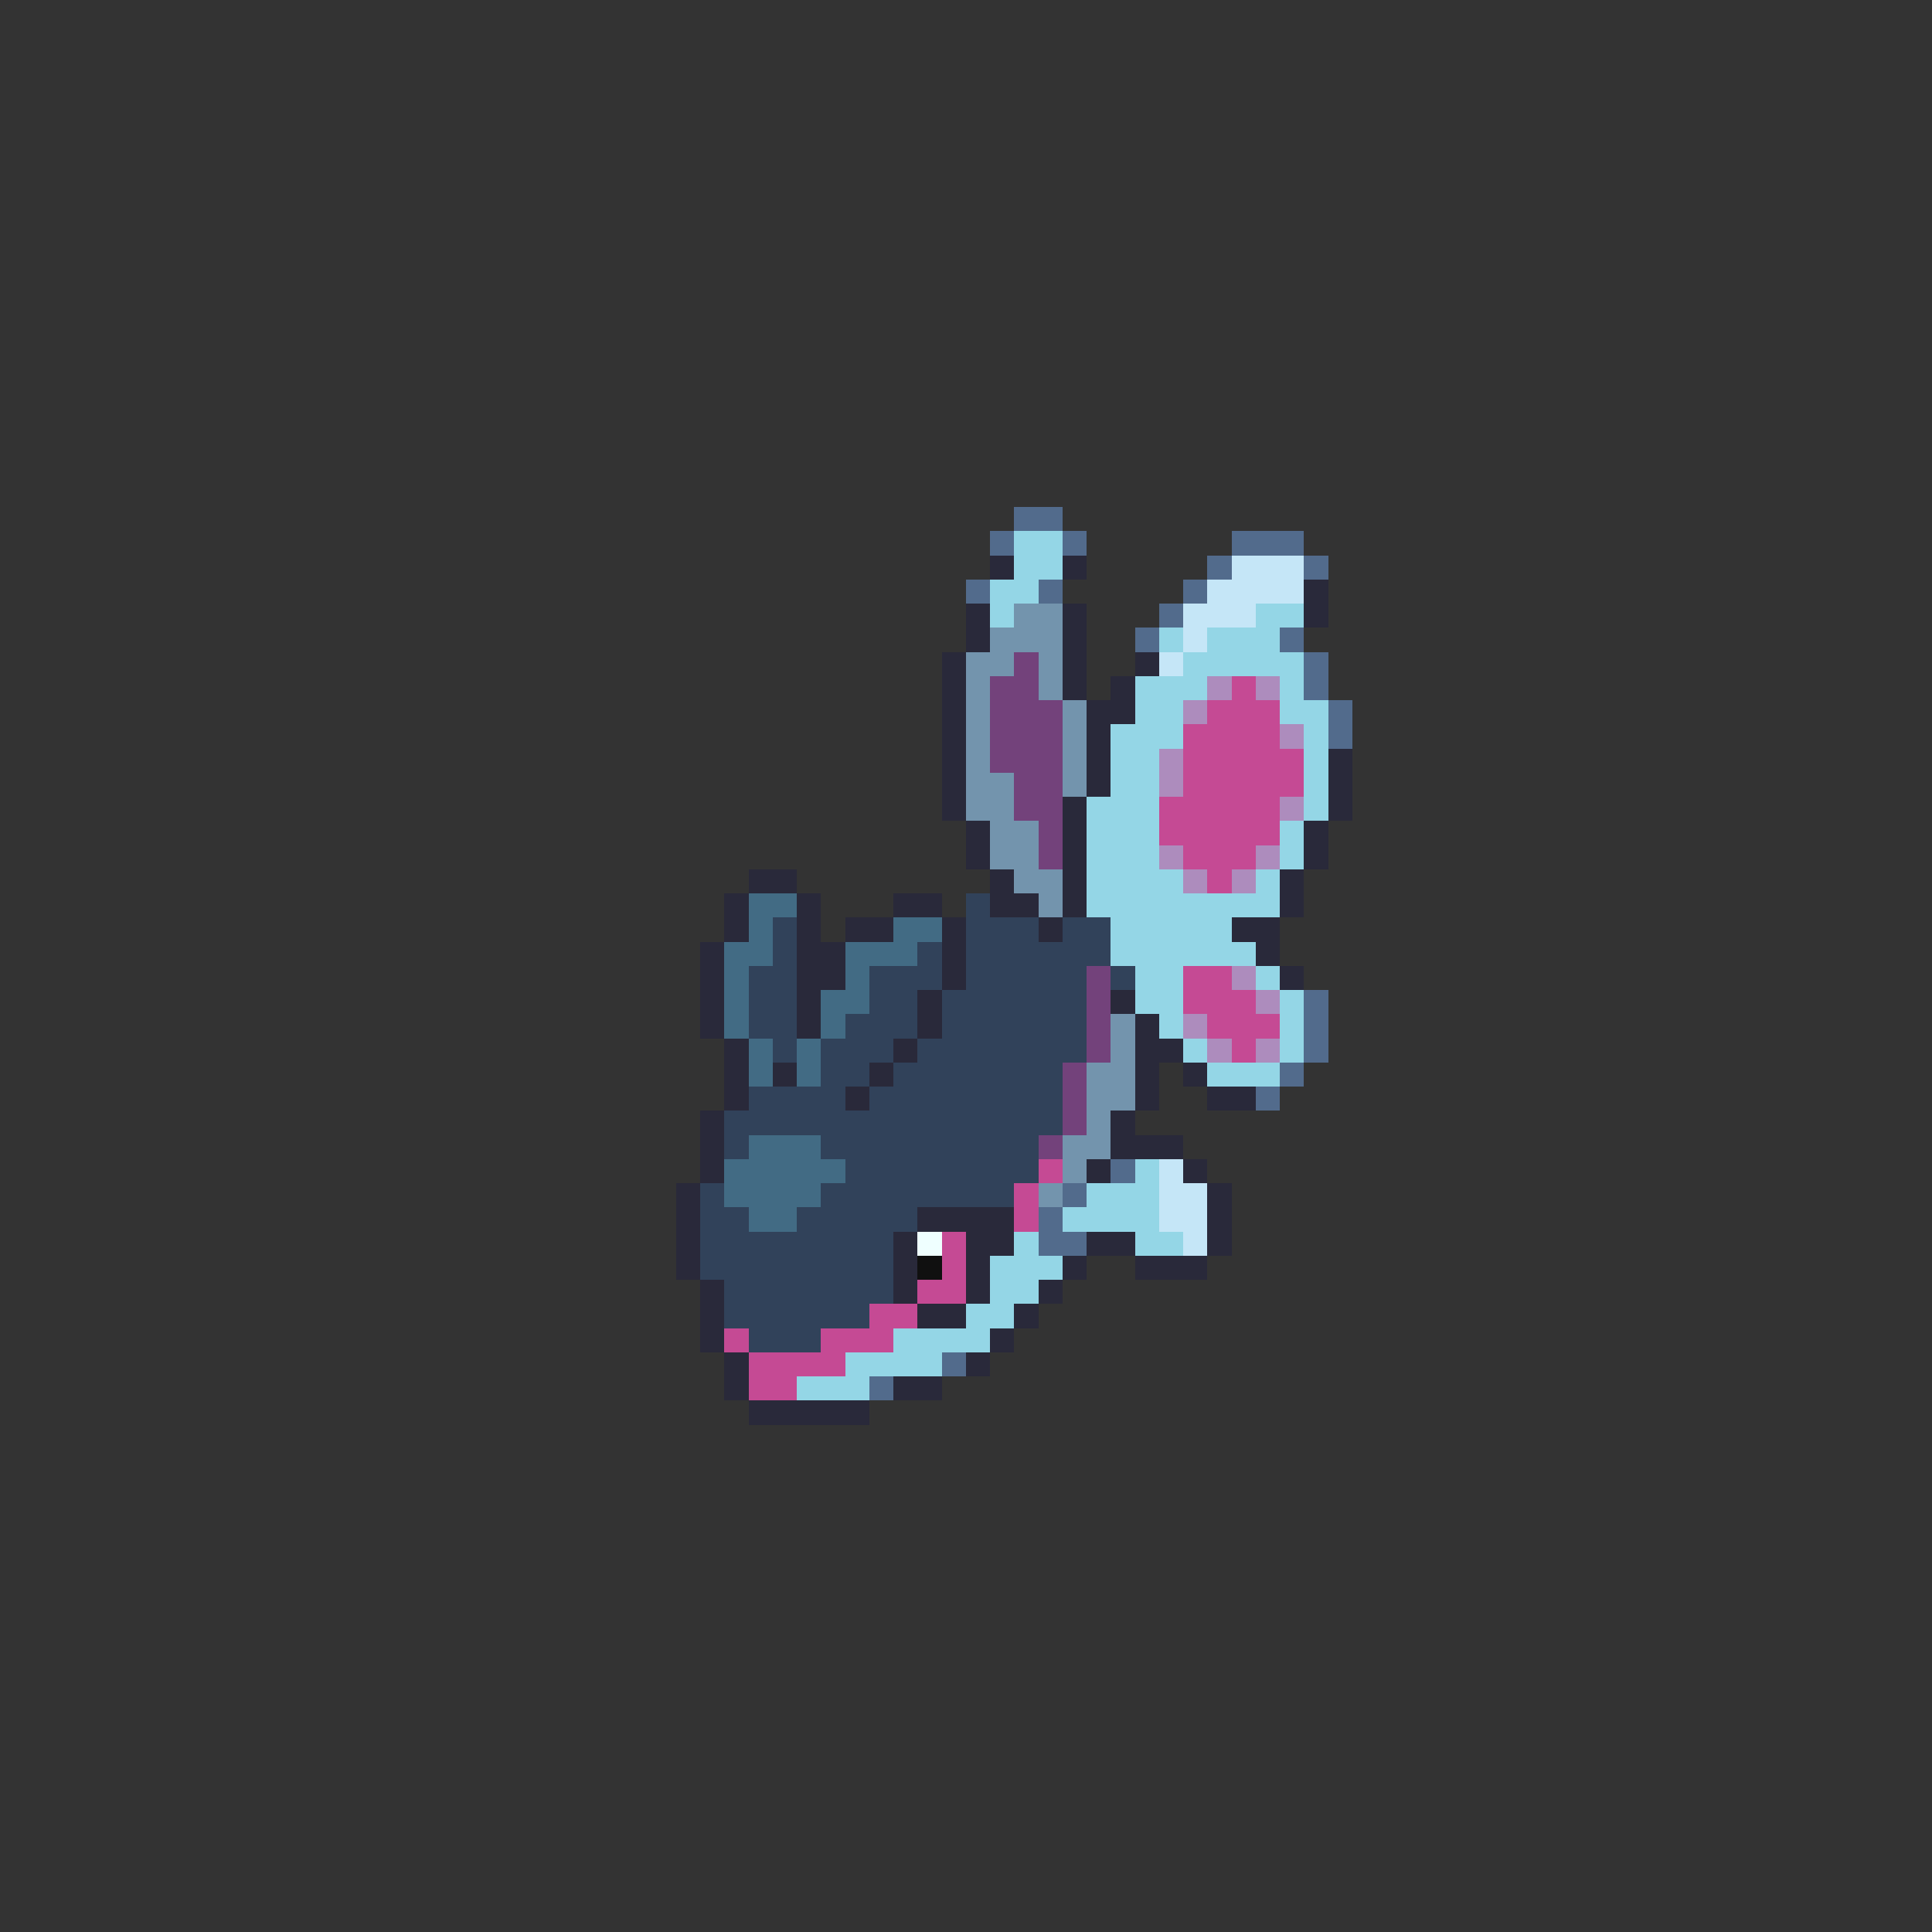<svg xmlns="http://www.w3.org/2000/svg" viewBox="0 -0.5 80 80" shape-rendering="crispEdges">
<rect x="0" y="-0.5" width="80" height="80" fill="#333333" stroke="none"/>
<path stroke="#526b8c" d="M42 21h2M41 22h1M44 22h1M51 22h3M50 23h1M54 23h1M40 24h1M43 24h1M49 24h1M48 25h1M47 26h1M53 26h1M54 27h1M54 28h1M55 29h1M55 30h1M54 41h1M54 42h1M54 43h1M53 44h1M52 45h1M46 48h1M44 49h1M43 50h1M43 51h2M39 56h1M36 57h1" />
<path stroke="#94d6e6" d="M42 22h2M42 23h2M41 24h2M41 25h1M52 25h2M48 26h1M50 26h3M49 27h5M47 28h3M53 28h1M47 29h2M53 29h2M46 30h3M54 30h1M46 31h2M54 31h1M46 32h2M54 32h1M45 33h3M54 33h1M45 34h3M53 34h1M45 35h3M53 35h1M45 36h4M52 36h1M45 37h8M46 38h5M46 39h6M47 40h2M52 40h1M47 41h2M53 41h1M48 42h1M53 42h1M49 43h1M53 43h1M50 44h3M47 48h1M45 49h3M44 50h4M42 51h1M47 51h2M41 52h3M41 53h2M40 54h2M37 55h4M35 56h4M33 57h3" />
<path stroke="#29293a" d="M41 23h1M44 23h1M54 24h1M40 25h1M44 25h1M54 25h1M40 26h1M44 26h1M39 27h1M44 27h1M47 27h1M39 28h1M44 28h1M46 28h1M39 29h1M45 29h2M39 30h1M45 30h1M39 31h1M45 31h1M55 31h1M39 32h1M45 32h1M55 32h1M39 33h1M44 33h1M55 33h1M40 34h1M44 34h1M54 34h1M40 35h1M44 35h1M54 35h1M31 36h2M41 36h1M44 36h1M53 36h1M30 37h1M33 37h1M37 37h2M41 37h2M44 37h1M53 37h1M30 38h1M33 38h1M35 38h2M39 38h1M43 38h1M51 38h2M29 39h1M33 39h2M39 39h1M52 39h1M29 40h1M33 40h2M39 40h1M53 40h1M29 41h1M33 41h1M38 41h1M46 41h1M29 42h1M33 42h1M38 42h1M47 42h1M30 43h1M37 43h1M47 43h2M30 44h1M32 44h1M36 44h1M47 44h1M49 44h1M30 45h1M35 45h1M47 45h1M50 45h2M29 46h1M46 46h1M29 47h1M46 47h3M29 48h1M45 48h1M49 48h1M28 49h1M50 49h1M28 50h1M38 50h4M50 50h1M28 51h1M37 51h1M40 51h2M45 51h2M50 51h1M28 52h1M37 52h1M40 52h1M44 52h1M47 52h3M29 53h1M37 53h1M40 53h1M43 53h1M29 54h1M38 54h2M42 54h1M29 55h1M41 55h1M30 56h1M40 56h1M30 57h1M37 57h2M31 58h5" />
<path stroke="#c5e6f7" d="M51 23h3M50 24h4M49 25h3M49 26h1M48 27h1M48 48h1M48 49h2M48 50h2M49 51h1" />
<path stroke="#7394ad" d="M42 25h2M41 26h3M40 27h2M43 27h1M40 28h1M43 28h1M40 29h1M44 29h1M40 30h1M44 30h1M40 31h1M44 31h1M40 32h2M44 32h1M40 33h2M41 34h2M41 35h2M42 36h2M43 37h1M46 42h1M46 43h1M45 44h2M45 45h2M45 46h1M44 47h2M44 48h1M43 49h1" />
<path stroke="#73427b" d="M42 27h1M41 28h2M41 29h3M41 30h3M41 31h3M42 32h2M42 33h2M43 34h1M43 35h1M45 40h1M45 41h1M45 42h1M45 43h1M44 44h1M44 45h1M44 46h1M43 47h1" />
<path stroke="#ad8cbd" d="M50 28h1M52 28h1M49 29h1M53 30h1M48 31h1M48 32h1M53 33h1M48 35h1M52 35h1M49 36h1M51 36h1M51 40h1M52 41h1M49 42h1M50 43h1M52 43h1" />
<path stroke="#c54a94" d="M51 28h1M50 29h3M49 30h4M49 31h5M49 32h5M48 33h5M48 34h5M49 35h3M50 36h1M49 40h2M49 41h3M50 42h3M51 43h1M43 48h1M42 49h1M42 50h1M39 51h1M39 52h1M38 53h2M36 54h2M30 55h1M34 55h3M31 56h4M31 57h2" />
<path stroke="#426b84" d="M31 37h2M31 38h1M37 38h2M30 39h2M35 39h3M30 40h1M35 40h1M30 41h1M34 41h2M30 42h1M34 42h1M31 43h1M33 43h1M31 44h1M33 44h1M31 47h3M30 48h5M30 49h4M31 50h2" />
<path stroke="#31425a" d="M40 37h1M32 38h1M40 38h3M44 38h2M32 39h1M38 39h1M40 39h6M31 40h2M36 40h3M40 40h5M46 40h1M31 41h2M36 41h2M39 41h6M31 42h2M35 42h3M39 42h6M32 43h1M34 43h3M38 43h7M34 44h2M37 44h7M31 45h4M36 45h8M30 46h14M30 47h1M34 47h9M35 48h8M29 49h1M34 49h8M29 50h2M33 50h5M29 51h8M29 52h8M30 53h7M30 54h6M31 55h3" />
<path stroke="#efffff" d="M38 51h1" />
<path stroke="#101010" d="M38 52h1" />
</svg>